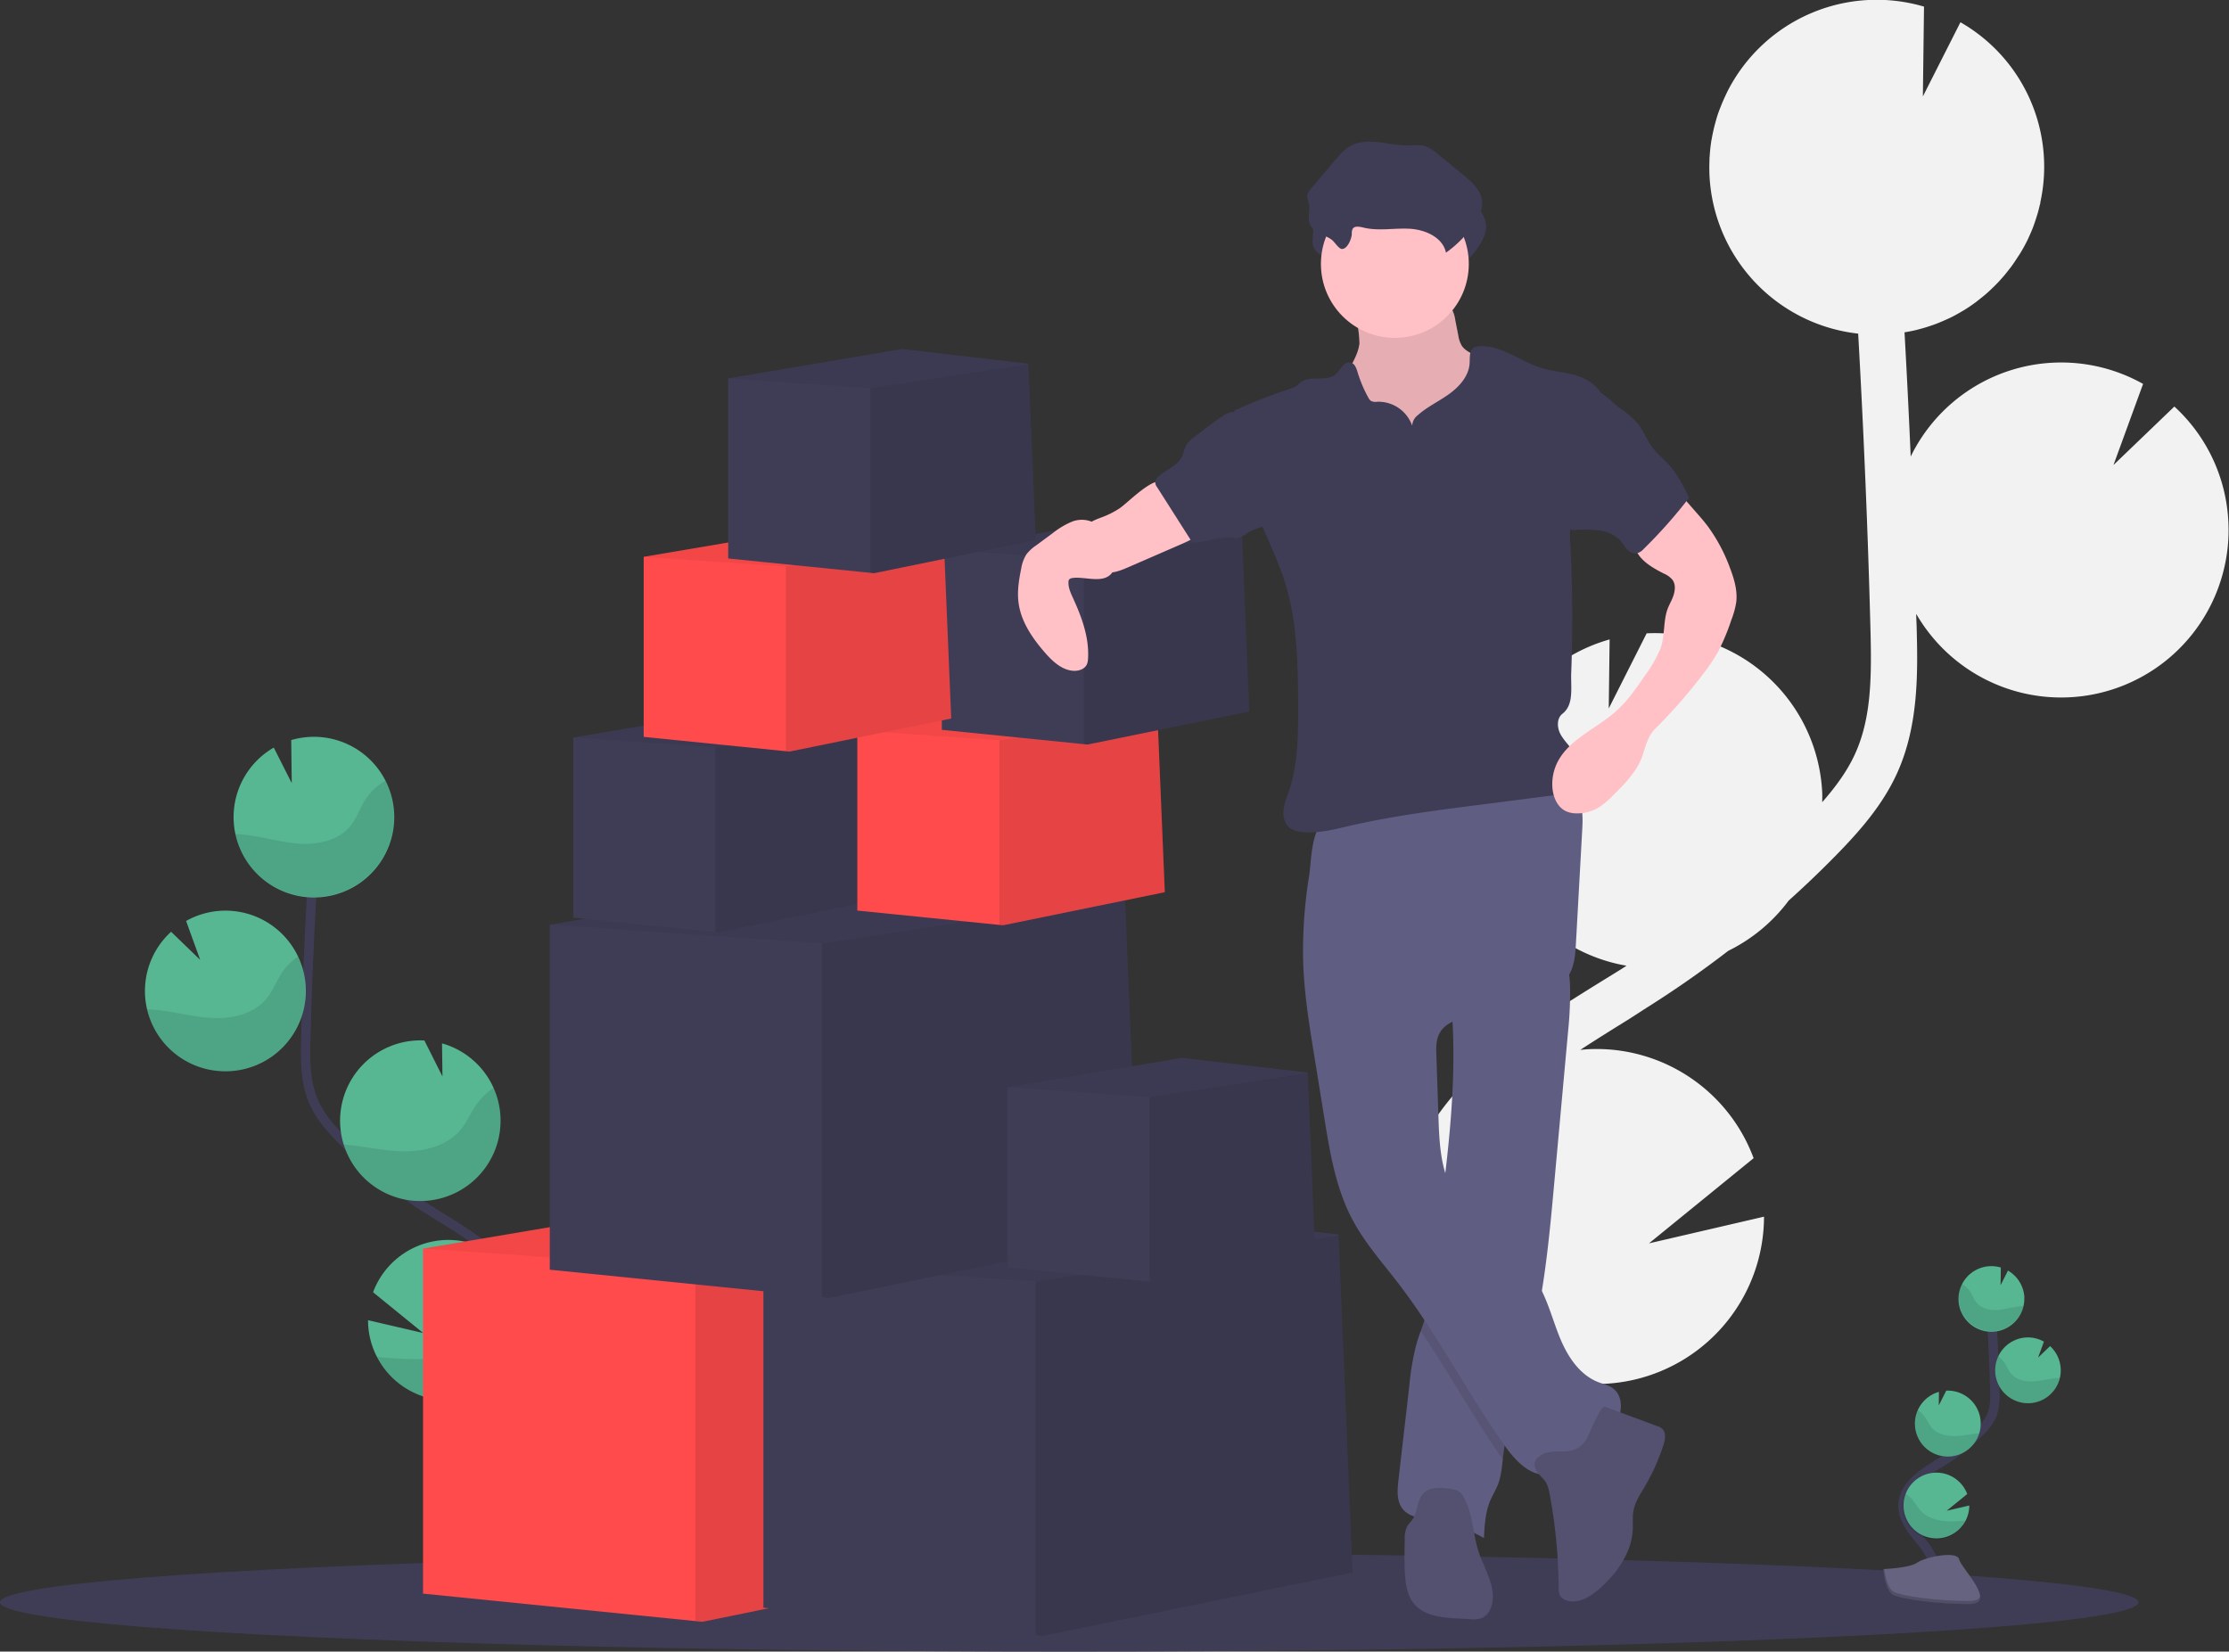 <svg data-name="Layer 1" xmlns="http://www.w3.org/2000/svg" width="949.57" height="703.65"><rect width="100%" height="100%" fill="#333333" stroke="none"/><path d="M683.32 417.43l7.47-4.61c.71-.45 1.41-.93 2.13-1.38a71.35 71.35 0 01-59.18-67 70.61 70.61 0 016.16-32.5 71.47 71.47 0 0145.81-39.52l-.37 29.4 16.15-32a.64.64 0 01.2 0 71.34 71.34 0 0174.59 67.94c.06 1.36 0 2.7 0 4 5.62-6.41 10.72-13.28 14.1-20.81 6.84-15.25 7-32.52 6.43-53.51-1.08-41.6-2.87-83.51-5.21-125.3a71.3 71.3 0 01-63.35-67.49c-.1-2.19-.07-4.34 0-6.48 0-.53 0-1.07.08-1.6.14-2.07.33-4.12.65-6.14 0-.34.12-.66.18-1q.44-2.57 1.05-5.08c.16-.62.31-1.25.48-1.87.5-1.82 1-3.61 1.69-5.38.21-.59.46-1.16.68-1.74.51-1.3 1.06-2.58 1.64-3.85.31-.67.61-1.33.94-2 .08-.17.15-.34.24-.51a71.29 71.29 0 0183.76-36.18l-.48 38.26 16-31.6a70.9 70.9 0 0134 76.87h.08c-.11.51-.27 1-.39 1.5-.22.94-.46 1.87-.72 2.8-.34 1.19-.72 2.36-1.11 3.53-.3.87-.59 1.76-.92 2.62-.48 1.26-1 2.49-1.58 3.72-.32.72-.61 1.45-1 2.16q-1.37 2.76-3 5.4c-.37.61-.79 1.19-1.18 1.8a73.61 73.61 0 01-2.36 3.49c-.51.7-1.06 1.37-1.6 2.06-.78 1-1.58 2-2.41 2.91-.59.67-1.19 1.33-1.81 2-.87.92-1.77 1.81-2.7 2.69-.61.59-1.23 1.18-1.87 1.74-1.05.93-2.15 1.82-3.26 2.69-.56.44-1.1.9-1.68 1.32q-2.53 1.88-5.23 3.53c-.34.2-.7.37-1 .57-1.5.89-3 1.72-4.61 2.5-.67.33-1.37.62-2.06.93-1.29.58-2.59 1.14-3.92 1.65-.77.29-1.56.56-2.35.83-1.31.45-2.64.86-4 1.23-.8.22-1.59.44-2.4.63-1.46.35-2.95.64-4.45.89-.1 0-.19 0-.29.06q1.48 26.44 2.63 52.91a71.3 71.3 0 0199-30.95l-12.61 34.55 25.94-24.91a71.14 71.14 0 0123 49.26 69.82 69.82 0 01-1.81 19.65 71.31 71.31 0 01-131.17 19.43c0 1.79.13 3.59.18 5.38.47 18.52 1.06 41.56-8.17 62.14-6.25 13.95-16.32 25.28-26.27 35.43-6.47 6.61-13.18 13-20.06 19.19a71.34 71.34 0 01-25.76 21.42q-16.95 13.06-35.1 24.46l-7.35 4.74c-6.79 4.21-13.75 8.53-20.58 13 1.2-.12 2.39-.25 3.61-.3a71.37 71.37 0 0170.24 46.43l-44.58 36.29 49-11.37A71.37 71.37 0 01649.2 582.6c1.1 1.38 2.21 2.75 3.31 4.12 2.19 2.73 4.37 5.44 6.5 8.13 29 36.73 37.08 71.61 22.71 98.2l-17.46-9.44c14-25.88-7-59-20.83-76.46-2.09-2.64-4.23-5.3-6.39-8-18.53-23-39.53-49.12-39-81.13.75-48.2 47.64-77.27 85.28-100.59z" fill="#f2f2f2"/><ellipse cx="455.5" cy="682.65" rx="455.5" ry="21" fill="#3f3d56"/><path d="M823.49 674.82c3-5.51-.4-12.26-4.28-17.18s-8.61-10-8.51-16.29c.14-9 9.69-14.31 17.33-19.08a84.8 84.8 0 0015.55-12.51 22.79 22.79 0 004.79-6.4c1.57-3.52 1.53-7.52 1.43-11.38q-.5-19.26-1.9-38.48" fill="none" stroke="#3f3d56" stroke-miterlimit="10" stroke-width="4"/><path d="M862.41 552.82a14.06 14.06 0 00-7-11.5l-3.14 6.22.09-7.52a14 14 0 00-18 14.12 14.016 14.016 0 0028-1.32zm-25.03 95a14 14 0 11.67-11.3l-8.76 7.13 9.64-2.24a14 14 0 01-1.55 6.41zm-6.93-27.29a14 14 0 01-14.66-13.37 13.8 13.8 0 011.21-6.39 14.06 14.06 0 019-7.78l-.07 5.79 3.18-6.3a14.04 14.04 0 011.31 28.05zm34.07-22.71a14.016 14.016 0 01-1.32-28 13.9 13.9 0 017.52 1.78l-2.48 6.8 5.1-4.9a14 14 0 014.54 9.69 13.69 13.69 0 01-.36 3.86 14 14 0 01-13 10.77z" fill="#57b793"/><path d="M860.52 556.52c-3.24.36-6.39 1.37-9.64 1.57s-6.82-.58-8.88-3.11c-1.11-1.36-1.66-3.08-2.6-4.56a10 10 0 00-3.53-3.33 14 14 0 1026.24 9.32c-.54.02-1.07.06-1.59.11zm4 41.3a14 14 0 01-13.35-20 10.4 10.4 0 012.82 2.83c1 1.51 1.6 3.25 2.78 4.64 2.18 2.57 5.92 3.41 9.31 3.25s6.65-1.11 10-1.42c.46 0 .94-.08 1.41-.09a14 14 0 01-12.97 10.79zm-34.07 22.71a14 14 0 01-14.66-13.37 13.8 13.8 0 011.21-6.39 11.52 11.52 0 013 2.85c1.09 1.54 1.77 3.31 3 4.73 2.37 2.64 6.35 3.57 9.94 3.48s6.82-.93 10.28-1.19a14.06 14.06 0 01-12.77 9.89zm6.93 27.29a14.028 14.028 0 01-25.59-11.5 14.56 14.56 0 013.08 2.75c1.33 1.63 2.21 3.47 3.76 5 2.87 2.81 7.5 4 11.62 4.08a60.15 60.15 0 007.13-.33z" opacity=".1"/><path d="M802.33 668.47s11.07-.34 14.41-2.72 17-5.22 17.87-1.4 16.65 19 4.14 19.06-29.06-2-32.39-4-4.03-10.94-4.03-10.94z" fill="#656380"/><path d="M838.97 682.08c-12.5.1-29.06-2-32.39-4-2.53-1.54-3.55-7.09-3.88-9.65h-.37s.7 8.93 4 11 19.88 4.08 32.39 4c3.61 0 4.86-1.32 4.79-3.22-.47 1.13-1.85 1.85-4.54 1.87z" opacity=".2"/><path d="M194.41 643.97c-7.26-13.44 1-29.9 10.44-41.88s21-24.44 20.75-39.71c-.36-21.94-23.64-34.89-42.24-46.52a206.29 206.29 0 01-37.93-30.49c-4.57-4.67-9-9.65-11.66-15.61-3.84-8.58-3.74-18.33-3.49-27.73q1.2-47 4.64-93.82" fill="none" stroke="#3f3d56" stroke-miterlimit="10" stroke-width="4"/><path d="M99.55 346.5a34.21 34.21 0 0117.08-28l7.66 15.15-.23-18.34a34.22 34.22 0 11-24.51 31.22zm61.02 231.56a34.2 34.2 0 0064.59-14 33.76 33.76 0 00-2.23-13.88 34.22 34.22 0 00-64 .37l21.37 17.38-23.51-5.47a33.83 33.83 0 003.78 15.6zm16.89-66.42a34.22 34.22 0 0010.85-67.12l.18 14.09-7.7-15.33h-.09a34.222 34.222 0 00-3.19 68.37zM94.4 456.37a34.22 34.22 0 10-15.12-64l6 16.57-12.39-11.97a34.06 34.06 0 00-11.1 23.62 33.37 33.37 0 00.87 9.42 34.21 34.21 0 0031.74 26.36z" fill="#57b793"/><path d="M104.15 355.62c7.9.87 15.58 3.32 23.5 3.81s16.63-1.4 21.64-7.56c2.7-3.32 4.05-7.52 6.33-11.14a24.28 24.28 0 018.62-8.11 34.22 34.22 0 11-64 22.71c1.33.06 2.63.15 3.91.29zM94.4 456.37a34.24 34.24 0 0032.55-48.8 25.31 25.31 0 00-6.88 6.88c-2.44 3.68-3.91 7.93-6.78 11.31-5.33 6.26-14.43 8.31-22.69 7.94s-16.23-2.73-24.45-3.48c-1.14-.1-2.3-.18-3.45-.21a34.21 34.21 0 0031.7 26.36zm83.06 55.27a34.21 34.21 0 0032.82-48.17 27.67 27.67 0 00-7.23 7c-2.66 3.75-4.32 8.07-7.43 11.53-5.77 6.43-15.47 8.7-24.22 8.49-8.47-.18-16.63-2.26-25.05-2.91a34.24 34.24 0 0031.11 24.06zm-16.89 66.42a34.2 34.2 0 0064.59-14 33.76 33.76 0 00-2.23-13.88 34.26 34.26 0 00-7.5 6.69c-3.25 4-5.4 8.46-9.16 12.16-7 6.86-18.29 9.7-28.34 10a146.77 146.77 0 01-17.36-.97z" opacity=".1"/><path fill="#ff4b4b" d="M431.22 663.95l-132 27-3-.3-116-11.7v-147l142-24 103 12 .03.65.01.32 5.96 143.03z"/><path opacity=".1" d="M431.22 663.95l-132 27-3-.3v-150.7l129.03-19.35 5.97 143.35z"/><path opacity=".05" d="M425.26 520.92l-.04.03-129 19-116-8 142-24 103 12 .03.65.01.32z"/><path fill="#3f3d56" d="M576.22 669.95l-132 27-3-.3-116-11.7v-147l142-24 103 12 .03.65.01.32 5.96 143.03z"/><path opacity=".1" d="M576.22 669.95l-132 27-3-.3v-150.7l129.03-19.35 5.97 143.35z"/><path opacity=".05" d="M570.26 526.92l-.04.03-129 19-116-8 142-24 103 12 .03.65.01.32z"/><path fill="#3f3d56" d="M485.22 525.95l-132 27-3-.3-116-11.7v-147l142-24 103 12 .03.65.01.32 5.96 143.03z"/><path opacity=".1" d="M485.22 525.95l-132 27-3-.3v-150.7l129.03-19.35 5.97 143.35z"/><path opacity=".05" d="M479.26 382.92l-.04.03-129 19-116-8 142-24 103 12 .03.65.01.32z"/><path fill="#3f3d56" d="M560.22 532.11l-68.89 14.1-1.57-.16-60.54-6.11v-76.72l74.11-12.53 53.76 6.27.02.34v.16l3.11 74.65z"/><path opacity=".1" d="M560.22 532.11l-68.89 14.1-1.57-.16V467.4l67.35-10.1 3.11 74.81z"/><path opacity=".05" d="M557.11 457.46l-.02.02-67.33 9.92-60.54-4.18 74.11-12.53 53.76 6.27.02.34v.16z"/><path fill="#3f3d56" d="M375.22 383.11l-68.89 14.09-1.57-.15-60.54-6.11v-76.72l74.11-12.53 53.76 6.27.02.34v.16l3.11 74.65z"/><path opacity=".1" d="M375.22 383.11l-68.89 14.09-1.57-.15V318.4l67.35-10.1 3.11 74.81z"/><path opacity=".05" d="M372.11 308.46l-.02.02-67.33 9.92-60.54-4.18 74.11-12.53 53.76 6.27.02.34v.16z"/><path fill="#ff4b4b" d="M496.22 380.11l-68.89 14.09-1.57-.15-60.54-6.11v-76.72l74.11-12.53 53.76 6.27.02.34v.16l3.11 74.65z"/><path opacity=".1" d="M496.22 380.11l-68.89 14.09-1.57-.15V315.4l67.35-10.1 3.11 74.81z"/><path opacity=".05" d="M493.11 305.46l-.02.02-67.33 9.92-60.54-4.18 74.11-12.53 53.76 6.27.02.34v.16z"/><path fill="#3f3d56" d="M532.22 303.11l-68.89 14.09-1.57-.15-60.54-6.11v-76.72l74.11-12.53 53.76 6.27.02.34v.16l3.11 74.65z"/><path opacity=".1" d="M532.22 303.11l-68.89 14.09-1.57-.15V238.4l67.35-10.1 3.11 74.81z"/><path opacity=".05" d="M529.11 228.46l-.02.02-67.33 9.92-60.54-4.18 74.11-12.53 53.76 6.27.02.34v.16z"/><path d="M579.14 146.27c-.73 6.5-5.69 11.74-7.53 18-2.76 9.45 2 19.6 8.56 27a59.77 59.77 0 0041.62 19.74 17.91 17.91 0 006.88-.75 14.94 14.94 0 005.23-3.58c4.92-4.95 7.57-11.8 8.62-18.71s.65-13.94.24-20.91a11.83 11.83 0 00-.78-4.22 10.72 10.72 0 00-2.71-3.33 63 63 0 00-11.65-8.47c-1.8-1-3.73-2-4.88-3.73a12.21 12.21 0 01-1.51-4.47l-1.29-6.56a12.86 12.86 0 00-1.89-5.32c-2.27-3.06-6.62-3.48-10.43-3.63l-14-.55c-4.35-.17-10.07-1.42-14.32-.56-4 .79-2.65 4.45-1.93 7.77a56.18 56.18 0 011.77 12.28z" fill="#ffc0c6"/><path d="M579.14 146.27c-.73 6.5-5.69 11.74-7.53 18-2.76 9.45 2 19.6 8.56 27a59.77 59.77 0 0041.62 19.74 17.91 17.91 0 006.88-.75 14.94 14.94 0 005.23-3.58c4.92-4.95 7.57-11.8 8.62-18.71s.65-13.94.24-20.91a11.83 11.83 0 00-.78-4.22 10.72 10.72 0 00-2.71-3.33 63 63 0 00-11.65-8.47c-1.8-1-3.73-2-4.88-3.73a12.21 12.21 0 01-1.51-4.47l-1.29-6.56a12.86 12.86 0 00-1.89-5.32c-2.27-3.06-6.62-3.48-10.43-3.63l-14-.55c-4.35-.17-10.07-1.42-14.32-.56-4 .79-2.65 4.45-1.93 7.77a56.18 56.18 0 011.77 12.28z" opacity=".1"/><path d="M668.05 439.03l-5.94 65.12c-1.55 17.08-3.13 34.23-6.17 51.09-1 5.81-2.28 11.59-3.74 17.32-4.06 15.91-9.95 31.46-11.85 47.77-.06.47-.11 1-.16 1.43-.39 3.6-.73 7.24-2 10.6-1 2.49-2.41 4.76-3.44 7.22-2 4.92-2.32 10.36-2.57 15.69a67.64 67.64 0 00-23.29-8c-4-.59-8.35-1-11-4-3-3.26-2.65-8.25-2.15-12.63q2.36-20.4 4.7-40.78a106.28 106.28 0 013-17.32c.54-1.89 1.19-3.75 1.85-5.61.91-2.56 1.83-5.12 2.52-7.75a93.33 93.33 0 001.98-12.83c1.61-13.68 3.55-27.33 5.25-41l.09-.72c2.55-20.72 4.49-41.54 3.93-62.41-.08-3.09-.21-6.18-.41-9.28-.28-4.49-.69-6.87 3-9.68 4.11-3.1 9.52-5.27 14.22-7.3 2.53-1.1 30.39-11 31-8.82a54.29 54.29 0 012 14.22 158.22 158.22 0 01-.82 17.67z" fill="#605d82"/><path d="M655.94 555.24c-1 5.81-2.28 11.59-3.74 17.32-4.06 15.91-9.95 31.46-11.85 47.77-.06.47-.11 1-.16 1.43-12.42-17.74-22.88-36.82-35-54.75.91-2.56 1.83-5.12 2.52-7.75a93.33 93.33 0 002.08-12.91c1.61-13.68 3.55-27.33 5.25-41l.09-.72a42.47 42.47 0 003 8.41c8.14 16.54 27.48 24.9 36.94 40.73q.47.74.87 1.47z" opacity=".1"/><path d="M555.16 409.82c.41 13.26 2.53 26.41 4.65 39.51l4.37 27c2.39 14.8 4.89 29.89 11.89 43.14 5.24 9.92 12.78 18.38 19.61 27.27 16.78 21.86 29.39 46.63 45.3 69.13 4.63 6.54 11.24 13.62 19.13 12.25 5.18-.89 8.94-5.21 13-8.53 4.8-3.92 10.58-6.79 14.36-11.71s4.52-13.08-.6-16.58c-1.75-1.19-3.88-1.64-5.86-2.4-7.93-3-13.07-10.76-16.33-18.6s-5.25-16.25-9.6-23.54c-9.46-15.83-28.81-24.19-36.95-40.74-4.56-9.26-5-20-5.34-30.27l-.89-26.31c-.1-2.88-.17-5.87 1-8.5 3.11-7 12.51-7.66 20.13-8.55a68.75 68.75 0 0024.67-7.78c4.39-2.37 8.67-5.39 11-9.79 2.14-4 2.43-8.71 2.68-13.25l2.64-47.69c.23-4.1.43-8.35-1-12.19-3.63-9.66-15.83-12.82-26.14-12.36-19.18.86-36.88 9.11-55 14.69-4.49 1.38-9 2.62-13.63 3.55-4 .81-9 .48-12.84 1.78-6.88 2.32-6.71 17.38-7.68 23.62a198.29 198.29 0 00-2.57 36.85z" fill="#605d82"/><path d="M657.51 630.14c1.69 1.71 2.24 4.21 2.68 6.57a224.15 224.15 0 013.8 39.71 6.58 6.58 0 00.71 3.6 4.59 4.59 0 001.87 1.5c4.89 2.33 10.56-.92 14.64-4.49 7.55-6.61 13.94-15.49 14.37-25.52.11-2.58-.18-5.19.27-7.74.66-3.78 2.87-7.07 4.81-10.37a88.05 88.05 0 008-17.82c.74-2.34 1.24-5.28-.6-6.91a6.43 6.43 0 00-2.17-1.13l-22.1-8.2c-1.92-.71-6.68 11.52-7.43 12.86-1.85 3.27-3.69 5.12-7.4 5.88s-8.29-.34-11.83 1.55c-6 3.19-3.01 7.1.38 10.51zm-34.08 7.55a6.73 6.73 0 00-1.68-2.13 7.53 7.53 0 00-3.39-1.15c-4.2-.72-9.18-1.19-12.09 1.94-2.72 2.93-2.25 7.7-4.52 11-.72 1-1.7 1.9-2.32 3a11.26 11.26 0 00-1 5.38c-.12 5.09-.24 10.2.12 15.28.29 4.26 1 8.73 3.67 12.07 4.28 5.36 12 6.13 18.84 6.47l5.55.29a11 11 0 004.54-.42 7.45 7.45 0 003.92-4.31c2.89-7.18-1.68-14.91-4.5-22.11-3.25-8.29-2.67-17.48-7.14-25.31z" fill="#535070"/><path d="M577.54 109.62a4.53 4.53 0 01.31-2.14c.81-1.43 2.93-1 4.53-.64 6.43 1.62 13.21.15 19.84.53s14.09 3.69 15.42 10.19A48.21 48.21 0 00629.87 105c1.84-2.75 3.44-5.9 3.19-9.2-.36-4.76-4.35-8.32-8-11.34l-11-9a16.71 16.71 0 00-4.94-3.14c-2.54-.87-5.32-.45-8-.45-8 0-16.58-3.65-23.71 0-3 1.53-5.23 4.16-7.39 6.72l-9.83 11.64a6.21 6.21 0 00-1.58 2.67c-.28 1.42.45 2.82.71 4.25.46 2.6-.66 5.38.2 7.88 1.43 4.14 6.47 4.73 9.55 7.11 1.14.88 2.94 3.89 4.31 3.85 2.41-.05 4.09-4.45 4.16-6.37z" fill="#3f3d56"/><circle cx="594.22" cy="112.45" r="31.5" fill="#ffc0c6"/><path d="M601.6 181.38a15.26 15.26 0 00-14.81-10.22 4.45 4.45 0 01-2.74-.35 3.79 3.79 0 01-1.13-1.4 55.73 55.73 0 01-4.59-10.86c-.5-1.67-1.19-3.64-2.88-4.07-1.36-.35-2.75.53-3.66 1.6a35 35 0 01-2.62 3.29c-4 3.54-11 .31-15.19 3.56-.69.53-1.26 1.21-2 1.7a9.1 9.1 0 01-2.31 1 221.38 221.38 0 00-23.88 9.33c2.8 16.84 5.66 34 12.22 49.75 3.12 7.5 6.65 14.85 9.15 22.58 5.54 17.13 5.78 35.46 5.85 53.47 0 12.32 0 24.9-4 36.56-.9 2.64-2 5.26-2.25 8s.57 5.84 2.82 7.48a9.51 9.51 0 004.35 1.53c6.91 1 13.87-.82 20.67-2.4 18.23-4.22 36.83-6.64 55.38-9l31.1-4a18.19 18.19 0 006.44-1.67c5.69-3.11 6.23-11.67 2.69-17.11-1.69-2.61-4.08-4.75-5.51-7.51s-1.54-6.64.91-8.55c5-3.9 3.5-11.13 3.74-17.45q1-26.52-.27-53a103.72 103.72 0 01-.18-11c.35-6.22 1.89-12.31 3.43-18.36l9.45-37.2c-2.47-3.9-7.2-6.38-11.67-7.5s-9.14-1.45-13.55-2.82c-9-2.8-17.08-9.9-26.51-9.24a4.85 4.85 0 00-2.06.5c-2.12 1.21-1.79 4.27-1.92 6.71-.3 5.41-4.28 9.92-8.66 13.09s-9.4 5.47-13.43 9.08a6 6 0 00-2.38 4.48z" fill="#3f3d56"/><path d="M476.79 216.67a37 37 0 01-6.62 3.41c-2.2.87-4.55 1.56-6.35 3.08a10.05 10.05 0 00-2.21 2.73 12.13 12.13 0 0011.18 18.07c2.89-.15 5.62-1.32 8.27-2.47l22.22-9.67c3.76-1.63 7.82-3.53 9.6-7.23a1.74 1.74 0 00.22-1.15 1.89 1.89 0 00-.92-1 49.77 49.77 0 01-12.93-12.2c-.91-1.24-2-4.16-3.32-4.91-4.7-2.61-15.37 8.9-19.14 11.34zm237.52-7.85l8.19 9.36c1.76 2 3.52 4 5.12 6.16a71.67 71.67 0 019.38 17.67c1.78 4.67 3.26 9.65 2.64 14.61a36 36 0 01-2.05 7.43 91.86 91.86 0 01-5.57 13.4 76.26 76.26 0 01-6.23 9.37 219.1 219.1 0 01-20.77 23.75c-2.8 2.77-4 7.26-5.19 11-2.25 6.91-7.6 12.3-12.77 17.4a35.19 35.19 0 01-5.49 4.72 17.8 17.8 0 01-10 2.84 11 11 0 01-4.49-.93c-3.54-1.68-5.34-5.77-5.71-9.67a20.7 20.7 0 011.72-10.36c4.7-10.41 16.77-14.92 25.3-22.52 5-4.45 8.83-10.05 12.61-15.58a54.05 54.05 0 006.37-11.17c1.9-5.09 1.16-11.11 2.83-16.27.7-2.19 2-4.16 2.71-6.33s.95-4.74-.38-6.61a9.55 9.55 0 00-3.71-2.72c-5.45-2.76-11.55-6.32-12.59-12.35a13.22 13.22 0 012.44-9.43 39 39 0 016.87-7.2c2.37-2.14 6.38-4.51 8.77-6.57z" fill="#ffc0c6"/><path d="M471.53 229.73c-1.44-2.92-3.25-5.9-6.17-7.35a11.36 11.36 0 00-9 0 34.12 34.12 0 00-7.88 4.76l-7.06 5.21a17.37 17.37 0 00-4.19 3.87 16.11 16.11 0 00-2.18 6c-1 4.87-1.81 9.88-1.11 14.81 1.12 8 5.92 14.92 11.2 21 3.3 3.78 7.38 7.6 12.4 7.77 2.17.07 4.58-.79 5.48-2.76a6.83 6.83 0 00.49-2.46c.54-8.88-2.64-17.55-6.34-25.64-1-2.2-2.08-4.48-2-6.89a1.86 1.86 0 01.3-1.16 1.94 1.94 0 011.2-.59c5.07-1 13.81 2.94 17.36-2.69 2.3-3.72-.86-10.57-2.5-13.88z" fill="#ffc0c6"/><path d="M575.88 99.71a4.66 4.66 0 01.32-2.14c.81-1.44 2.93-1 4.53-.64 6.43 1.62 13.21.15 19.84.53s14.08 3.69 15.42 10.19a48.53 48.53 0 0012.23-12.56c1.84-2.76 3.44-5.91 3.19-9.21-.36-4.76-4.36-8.32-8-11.33l-11-9a16.66 16.66 0 00-4.93-3.14c-2.55-.87-5.32-.45-8-.45-8 0-16.58-3.65-23.71 0-3 1.53-5.23 4.16-7.39 6.72l-9.84 11.64a6.23 6.23 0 00-1.57 2.67c-.28 1.42.45 2.82.71 4.25.46 2.6-.66 5.38.2 7.87 1.43 4.15 6.47 4.74 9.55 7.12 1.14.88 2.94 3.89 4.31 3.85 2.37-.05 4.05-4.45 4.14-6.37zm-66.9 86.32a13.06 13.06 0 00-3.3 3.07c-1.15 1.75-1.39 4-2.38 5.8-2.12 3.94-7.09 5.35-10.18 8.58a3.19 3.19 0 00-1 1.68 3.71 3.71 0 00.83 2.42l14.94 23.48c5 .44 9.74-2.68 14.72-2.26 1.85.15 3.76.79 5.54.24a16.1 16.1 0 003.55-2.17c3-1.88 6.92-2.1 9.41-4.57s2.7-6.1 2.67-9.47a37.37 37.37 0 00-.89-8.7c-2.2-9-9.09-15.94-13.41-23.92-2.11-3.89-3.25-6.16-7.7-3.49s-8.59 6.23-12.8 9.31zm181.41-11.87a35.07 35.07 0 017.52 6.58c2.27 2.93 3.56 6.53 5.75 9.53s5 5.16 7.4 7.84c3.65 4.06 6.12 9 8.54 13.91a208.6 208.6 0 01-19.32 21.8 6.19 6.19 0 01-2.94 1.92 4.71 4.71 0 01-4.14-1.69c-1.08-1.12-1.84-2.52-2.87-3.69a14.75 14.75 0 00-9.13-4.41 62.72 62.72 0 00-10.35-.15 4 4 0 01-2.21-.37 3.65 3.65 0 01-1.2-1.38c-4-6.88-2.75-15.52-1.32-23.38l3.27-18a40.44 40.44 0 012.73-10c1.24-2.65 4-7.15 7.42-6.35s7.96 5.76 10.85 7.84z" fill="#3f3d56"/><path fill="#ff4b4b" d="M405.22 306.11l-68.89 14.09-1.57-.15-60.54-6.11v-76.72l74.11-12.53 53.76 6.27.02.34v.16l3.11 74.65z"/><path opacity=".1" d="M405.22 306.11l-68.89 14.09-1.57-.15V241.4l67.35-10.1 3.11 74.81z"/><path opacity=".05" d="M402.11 231.46l-.02.02-67.33 9.92-60.54-4.18 74.11-12.53 53.76 6.27.02.34v.16z"/><path fill="#3f3d56" d="M441.22 230.11l-68.89 14.1-1.57-.16-60.54-6.11v-76.72l74.11-12.53 53.76 6.27.02.34v.16l3.11 74.65z"/><path opacity=".1" d="M441.22 230.11l-68.89 14.1-1.57-.16V165.4l67.35-10.1 3.11 74.81z"/><path opacity=".05" d="M438.11 155.46l-.02.02-67.33 9.92-60.54-4.18 74.11-12.53 53.76 6.27.02.34v.16z"/></svg>